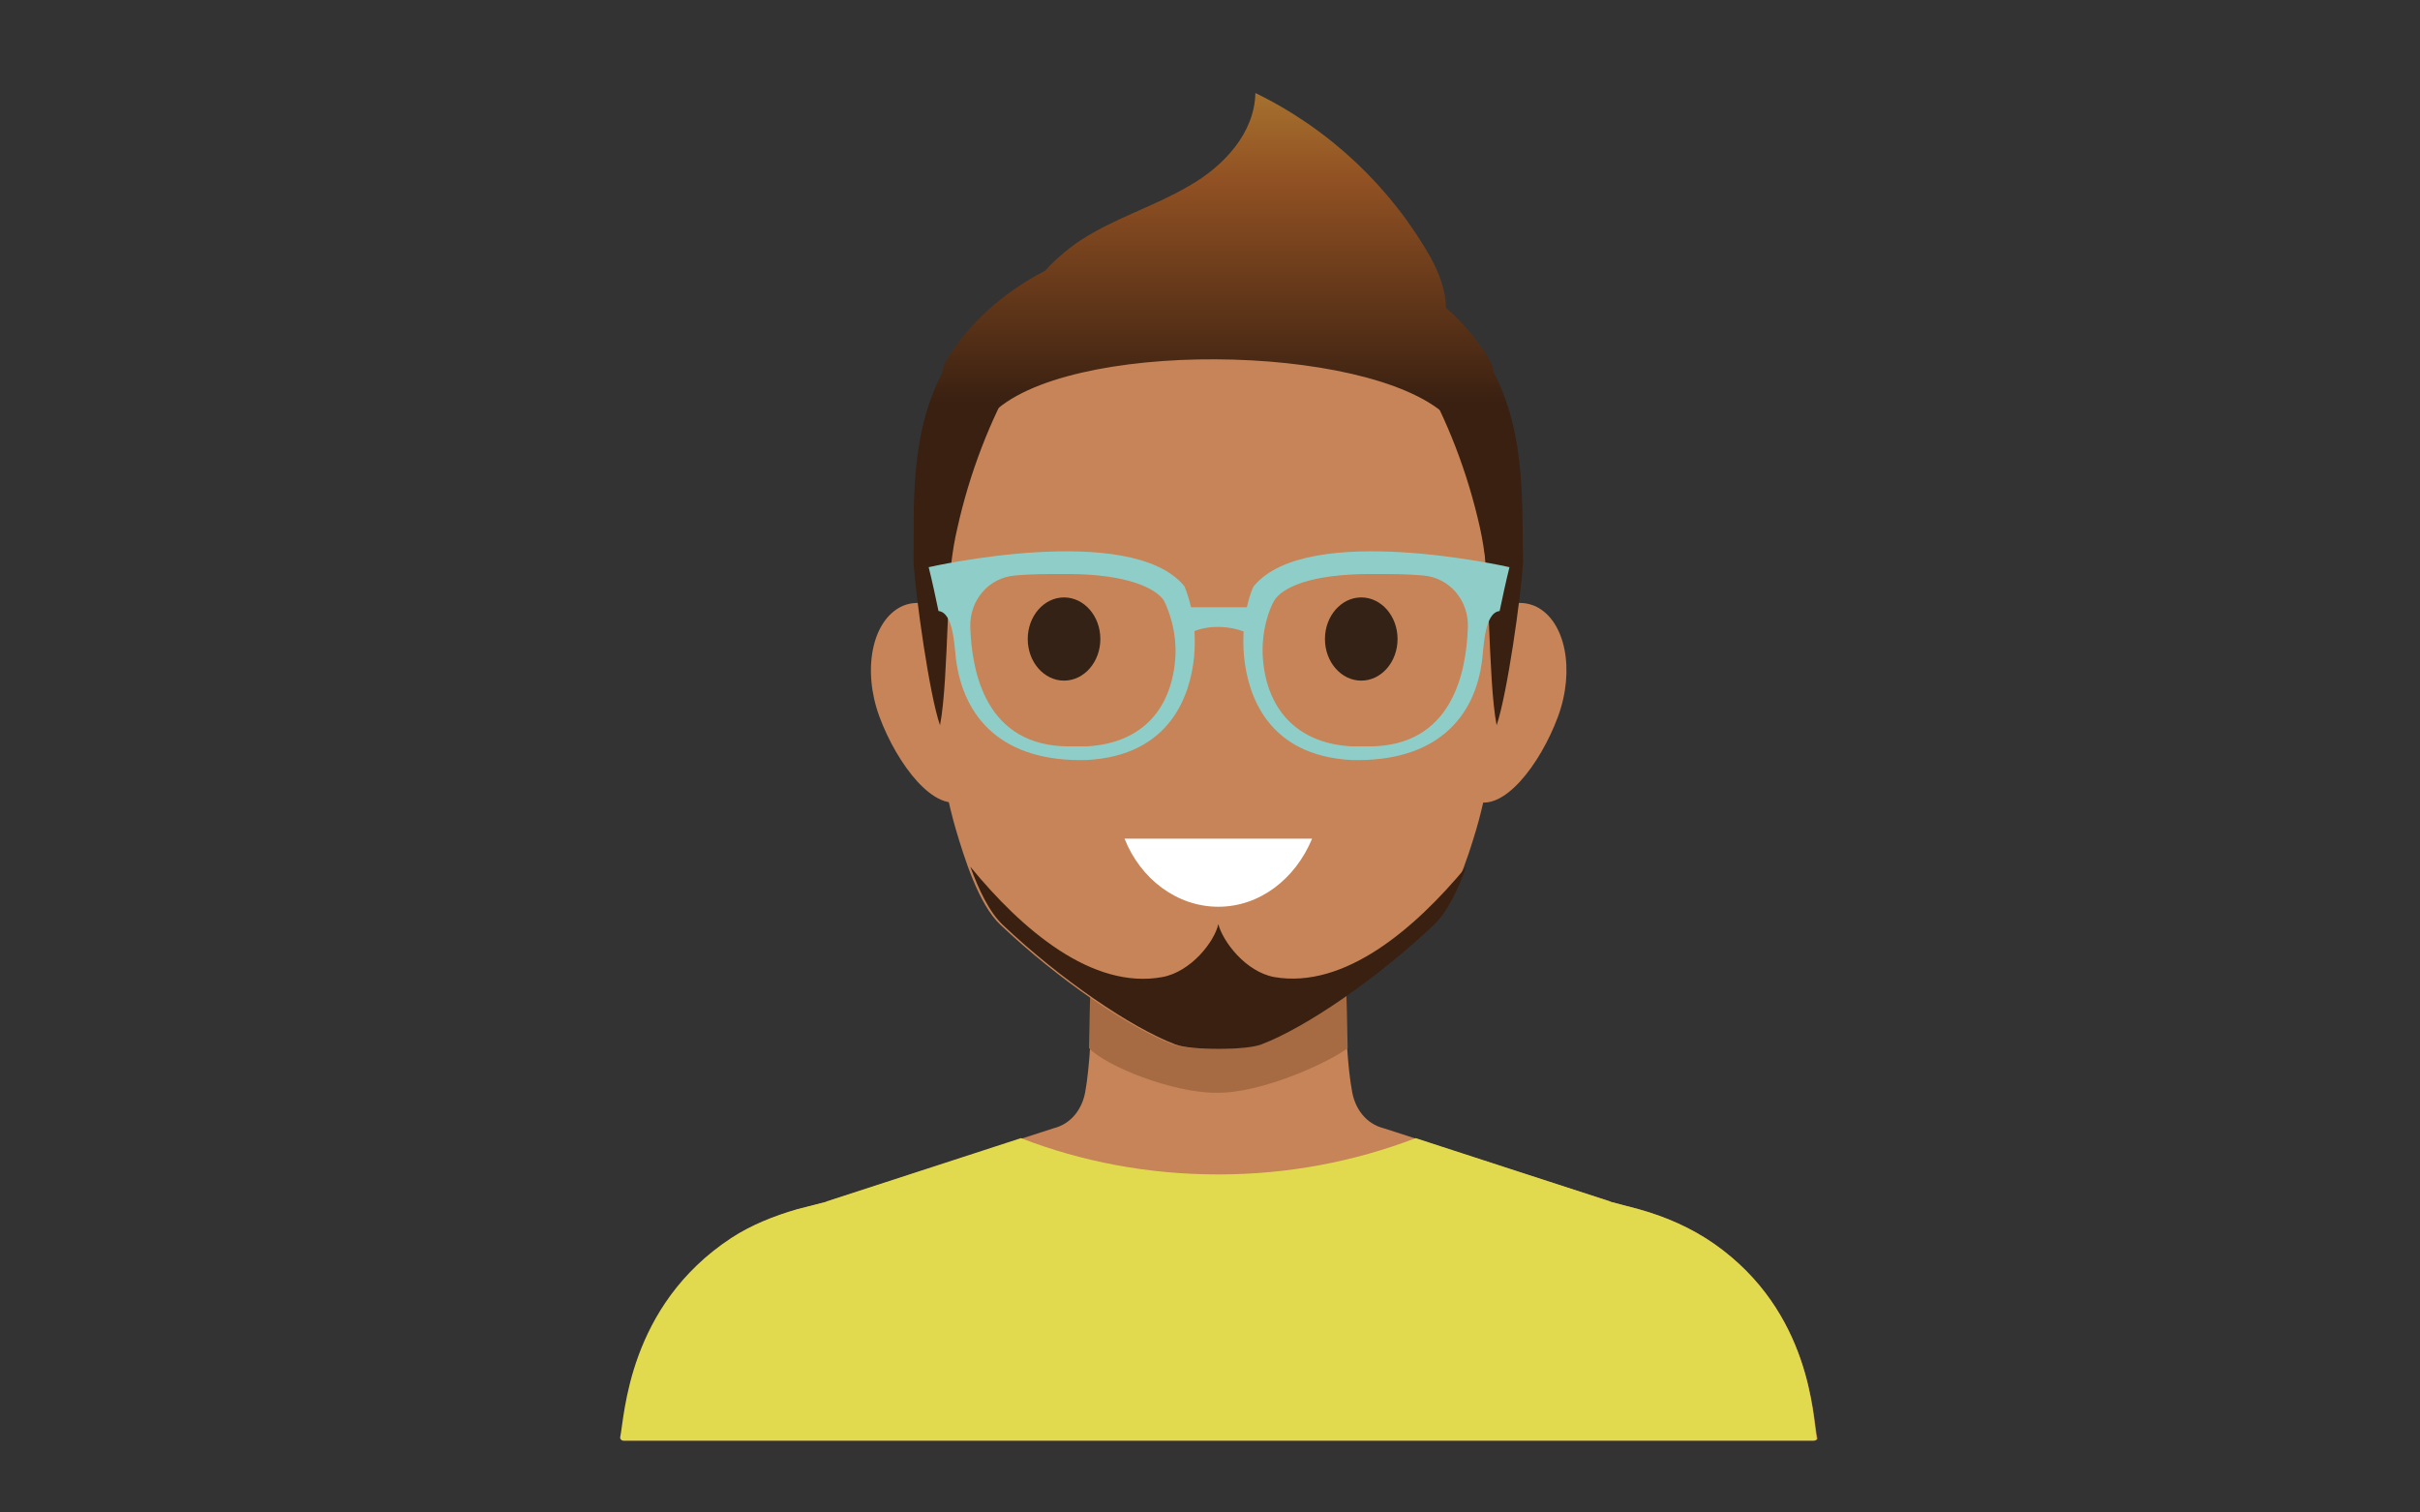 <?xml version="1.0" encoding="utf-8"?>
<!-- Generator: Adobe Illustrator 17.1.0, SVG Export Plug-In . SVG Version: 6.00 Build 0)  -->
<!DOCTYPE svg PUBLIC "-//W3C//DTD SVG 1.1//EN" "http://www.w3.org/Graphics/SVG/1.1/DTD/svg11.dtd">
<svg version="1.1" id="Layer_1" xmlns="http://www.w3.org/2000/svg" xmlns:xlink="http://www.w3.org/1999/xlink" x="0px" y="0px"
 viewBox="137 320 320 200" xml:space="preserve">
<rect x="137" y="320" width="320" height="200" fill="#333333" stroke="none"/>
<g>
	<g>
		<g>
			<path fill="#C68458" d="M363.7,484.5c-3-2.1-6.4-3.6-10-4.6l-3.8-1c0,0,0.1,0,0.1,0l-30-9.7c-2.4-0.6-3.8-2.6-4.2-4.8
				c-1.2-6.2-1.1-21.3-1-24c0-0.2-0.2-0.4-0.4-0.4H313h-29.7h-1.4c-0.2,0-0.4,0.2-0.4,0.4c0,2.7,0.2,17.4-1,24
				c-0.4,2.2-1.8,4.2-4.2,4.8l-30,9.7c0,0,0.1,0,0.1,0l-3.9,1c-3.1,0.9-6.1,2.1-8.7,3.8c-13.7,9-14.1,23.6-14.7,26.4
				c0,0.2,0.2,0.4,0.4,0.4h78.7h78.7c0.3,0,0.5-0.2,0.4-0.4C376.7,507.4,376.5,493.5,363.7,484.5z"/>
			<g>
				<path fill="#E1DA4E" d="M363.7,484.5c-3-2.1-6.4-3.6-10-4.6l-3.8-1c0,0,0.1,0,0.1,0l-25.8-8.4c-8.1,3.1-16.9,4.8-26.1,4.8
					c-9.3,0-18.1-1.7-26.1-4.8l-25.8,8.4c0,0,0.1,0,0.1,0l-3.9,1c-3.1,0.9-6.1,2.1-8.7,3.8c-13.7,9-14.1,23.6-14.7,26.4
					c0,0.2,0.2,0.4,0.4,0.4h78.7h78.7c0.3,0,0.5-0.2,0.4-0.4C376.7,507.4,376.5,493.5,363.7,484.5z"/>
			</g>
			<g>
				<path fill="#A66B43" d="M315.2,458.6c-0.1-7-0.4-13.6-0.4-15.4c0-0.3-0.2-0.5-0.4-0.5h-32.6c-0.2,0-0.4,0.2-0.4,0.5
					c0,1.8-0.3,8.4-0.4,15.4c2.3,2.4,11,5.9,16.8,5.9C303.8,464.6,312.7,460.5,315.2,458.6z"/>
			</g>
			<g>
				<path fill="#C68458" d="M267.4,408.1c2.3,6.2,1,15.8-2.9,17.7c-3.9,1.9-8.9-4.8-11.2-11c-2.3-6.2-1-12.7,2.9-14.6
					C260,398.4,265.1,401.9,267.4,408.1z"/>
				<path fill="#C68458" d="M328.9,408.1c-2.3,6.2-1,15.8,2.9,17.7c3.9,1.9,8.9-4.8,11.2-11s1-12.7-2.9-14.6
					C336.2,398.4,331.2,401.9,328.9,408.1z"/>
			</g>
			<path fill="#C68458" d="M297.8,353.3c-38.8-1.3-39.3,35.8-38.8,48.1c0.4,8.9,2.5,21.9,4.4,28.3c1.1,3.7,3,9.9,5.9,12.6
				c7.6,7.2,17,13.6,22.8,15.8c1,0.4,3.3,0.6,5.7,0.6c2.4,0,4.7-0.2,5.7-0.6c5.8-2.2,15.2-8.6,22.8-15.8c2.8-2.7,4.8-8.9,5.9-12.6
				c1.9-6.4,4-19.4,4.4-28.3C337.1,389.1,336.5,352,297.8,353.3z"/>
			<g>
				<path fill="#392011" d="M305.5,449.2c-3.8-0.7-6.8-4.7-7.4-7c-0.5,2.3-3.6,6.3-7.4,7c-9.3,1.7-18.6-6.3-25.4-14.6
					c1.1,3,2.5,6,4.3,7.7c7.6,7.2,17,13.6,22.8,15.8c1,0.4,3.3,0.6,5.7,0.6c2.4,0,4.7-0.2,5.7-0.6c5.8-2.2,15.2-8.6,22.8-15.8
					c1.8-1.7,3.2-4.7,4.3-7.7C324.1,442.8,314.8,450.8,305.5,449.2z"/>
			</g>
			<g>
				<ellipse fill="#332215" cx="277.7" cy="404.5" rx="4.8" ry="5.5"/>
				<ellipse fill="#332215" cx="317" cy="404.5" rx="4.8" ry="5.5"/>
			</g>
			<g>
				<g>
					<path fill="#FFFFFF" d="M285.7,430.9c2.1,5.3,6.9,9,12.4,9c5.5,0,10.2-3.7,12.4-9H285.7z"/>
				</g>
			</g>
		</g>
		<g>
			<g>
				<g>
					<path fill="#392011" d="M263.6,389.8c1.6-7.2,4.3-14.3,8-20.7c-1.2-1.7-3.3-2.1-5.3-1.6c-5.9,9-7.3,20.3-7.4,28.2
						c0.3,4.6,1,9.1,2.5,13.2C262.5,402.6,262.1,396.1,263.6,389.8z"/>
				</g>
			</g>
			<g>
				<g>
					<path fill="#392011" d="M332.7,389.8c-1.6-7.2-4.3-14.3-8-20.7c1.2-1.7,3.3-2.1,5.3-1.6c5.9,9,7.3,20.3,7.4,28.2
						c-0.3,4.6-1,9.1-2.5,13.2C333.7,402.6,334.1,396.1,332.7,389.8z"/>
				</g>
			</g>
		</g>
		<linearGradient id="SVGID_1_" gradientUnits="userSpaceOnUse" x1="298.116" y1="373.37" x2="298.116" y2="331.584">
			<stop  offset="0" style="stop-color:#392011"/>
			<stop  offset="0.709" style="stop-color:#915123"/>
			<stop  offset="1" style="stop-color:#A7732F"/>
		</linearGradient>
		<path fill="url(#SVGID_1_)" d="M334.5,369.2c-0.1-0.7-0.3-1.3-0.7-1.9c-1.5-2.4-3.3-4.6-5.6-6.6c0-2.2-0.9-4.6-2-6.6
			c-5.3-9.4-13.5-17.1-23.2-21.8c-0.1,5.3-4.2,9.7-8.8,12.3c-4.6,2.7-9.7,4.2-14.2,7.1c-1.1,0.7-3.2,2.3-4.8,4.1
			c-5.6,2.9-10,6.9-12.9,11.6c-0.4,0.6-0.6,1.2-0.7,1.9c-4.4,8.4-3.7,18-3.8,25.1c0.3,4.6,2.1,17.5,3.5,21.5
			c1.2-6.3,0.8-21.1,2.2-27.4c1.1-4.6,2.6-9.2,4.5-13.6c9.6-10.1,49.7-9.6,60.2,0c1.9,4.4,3.4,8.9,4.5,13.6c1.4,6.3,1,21.1,2.2,27.4
			c1.4-4.1,3.2-16.9,3.5-21.5C338.2,387.3,338.9,377.6,334.5,369.2z"/>
	</g>
</g>
<g>
	<g>
		<path fill="#8FCEC8" d="M293.6,397.5c-7.1-8.6-33.8-2.5-33.8-2.5c0.5,2,0.9,3.9,1.3,5.8c2,0.2,2.1,4.7,2.3,6.3
			c1,7.9,6.2,13.7,17.3,13.4c11.1-0.6,13.7-8.6,14.2-13.7C295.4,401.3,293.6,397.5,293.6,397.5z M292.4,407.2
			c-0.6,7.1-4.9,11.2-11.9,11.5c-0.7,0-1.4,0-2.1,0c-11,0-12.9-9.7-13.1-15.8c-0.1-3.5,2.4-6.5,5.9-6.8c2-0.2,4.3-0.2,6.9-0.2
			c8.2,0,11.8,2,12.8,3.5C291.4,400.4,292.7,403.4,292.4,407.2z"/>
		<path fill="#8FCEC8" d="M301.5,406.8c0.5,5.1,3.1,13.1,14.2,13.7c11.1,0.3,16.4-5.5,17.3-13.4c0.2-1.6,0.3-6.1,2.3-6.3
			c0.4-1.9,0.8-3.8,1.3-5.8c0,0-26.7-6.1-33.8,2.5C302.7,397.5,301,401.3,301.5,406.8z M305.5,399.4c1-1.6,4.5-3.5,12.8-3.5
			c2.6,0,4.9,0,6.9,0.2c3.5,0.3,6,3.3,5.9,6.8c-0.2,6.1-2.1,15.8-13.1,15.8c-0.7,0-1.3,0-2.1,0c-7-0.3-11.3-4.5-11.9-11.5
			C303.7,403.4,304.9,400.4,305.5,399.4z"/>
	</g>
	<path fill="#8FCEC8" d="M303,404.3c0,0-1.8-1.4-5-1.4c-3,0-4.6,1.4-4.6,1.4c-0.5-1.3-1-2.7-1.5-4c4.2,0,8.3,0,12.5,0
		C304,401.6,303.5,403,303,404.3z"/>
</g>
</svg>
